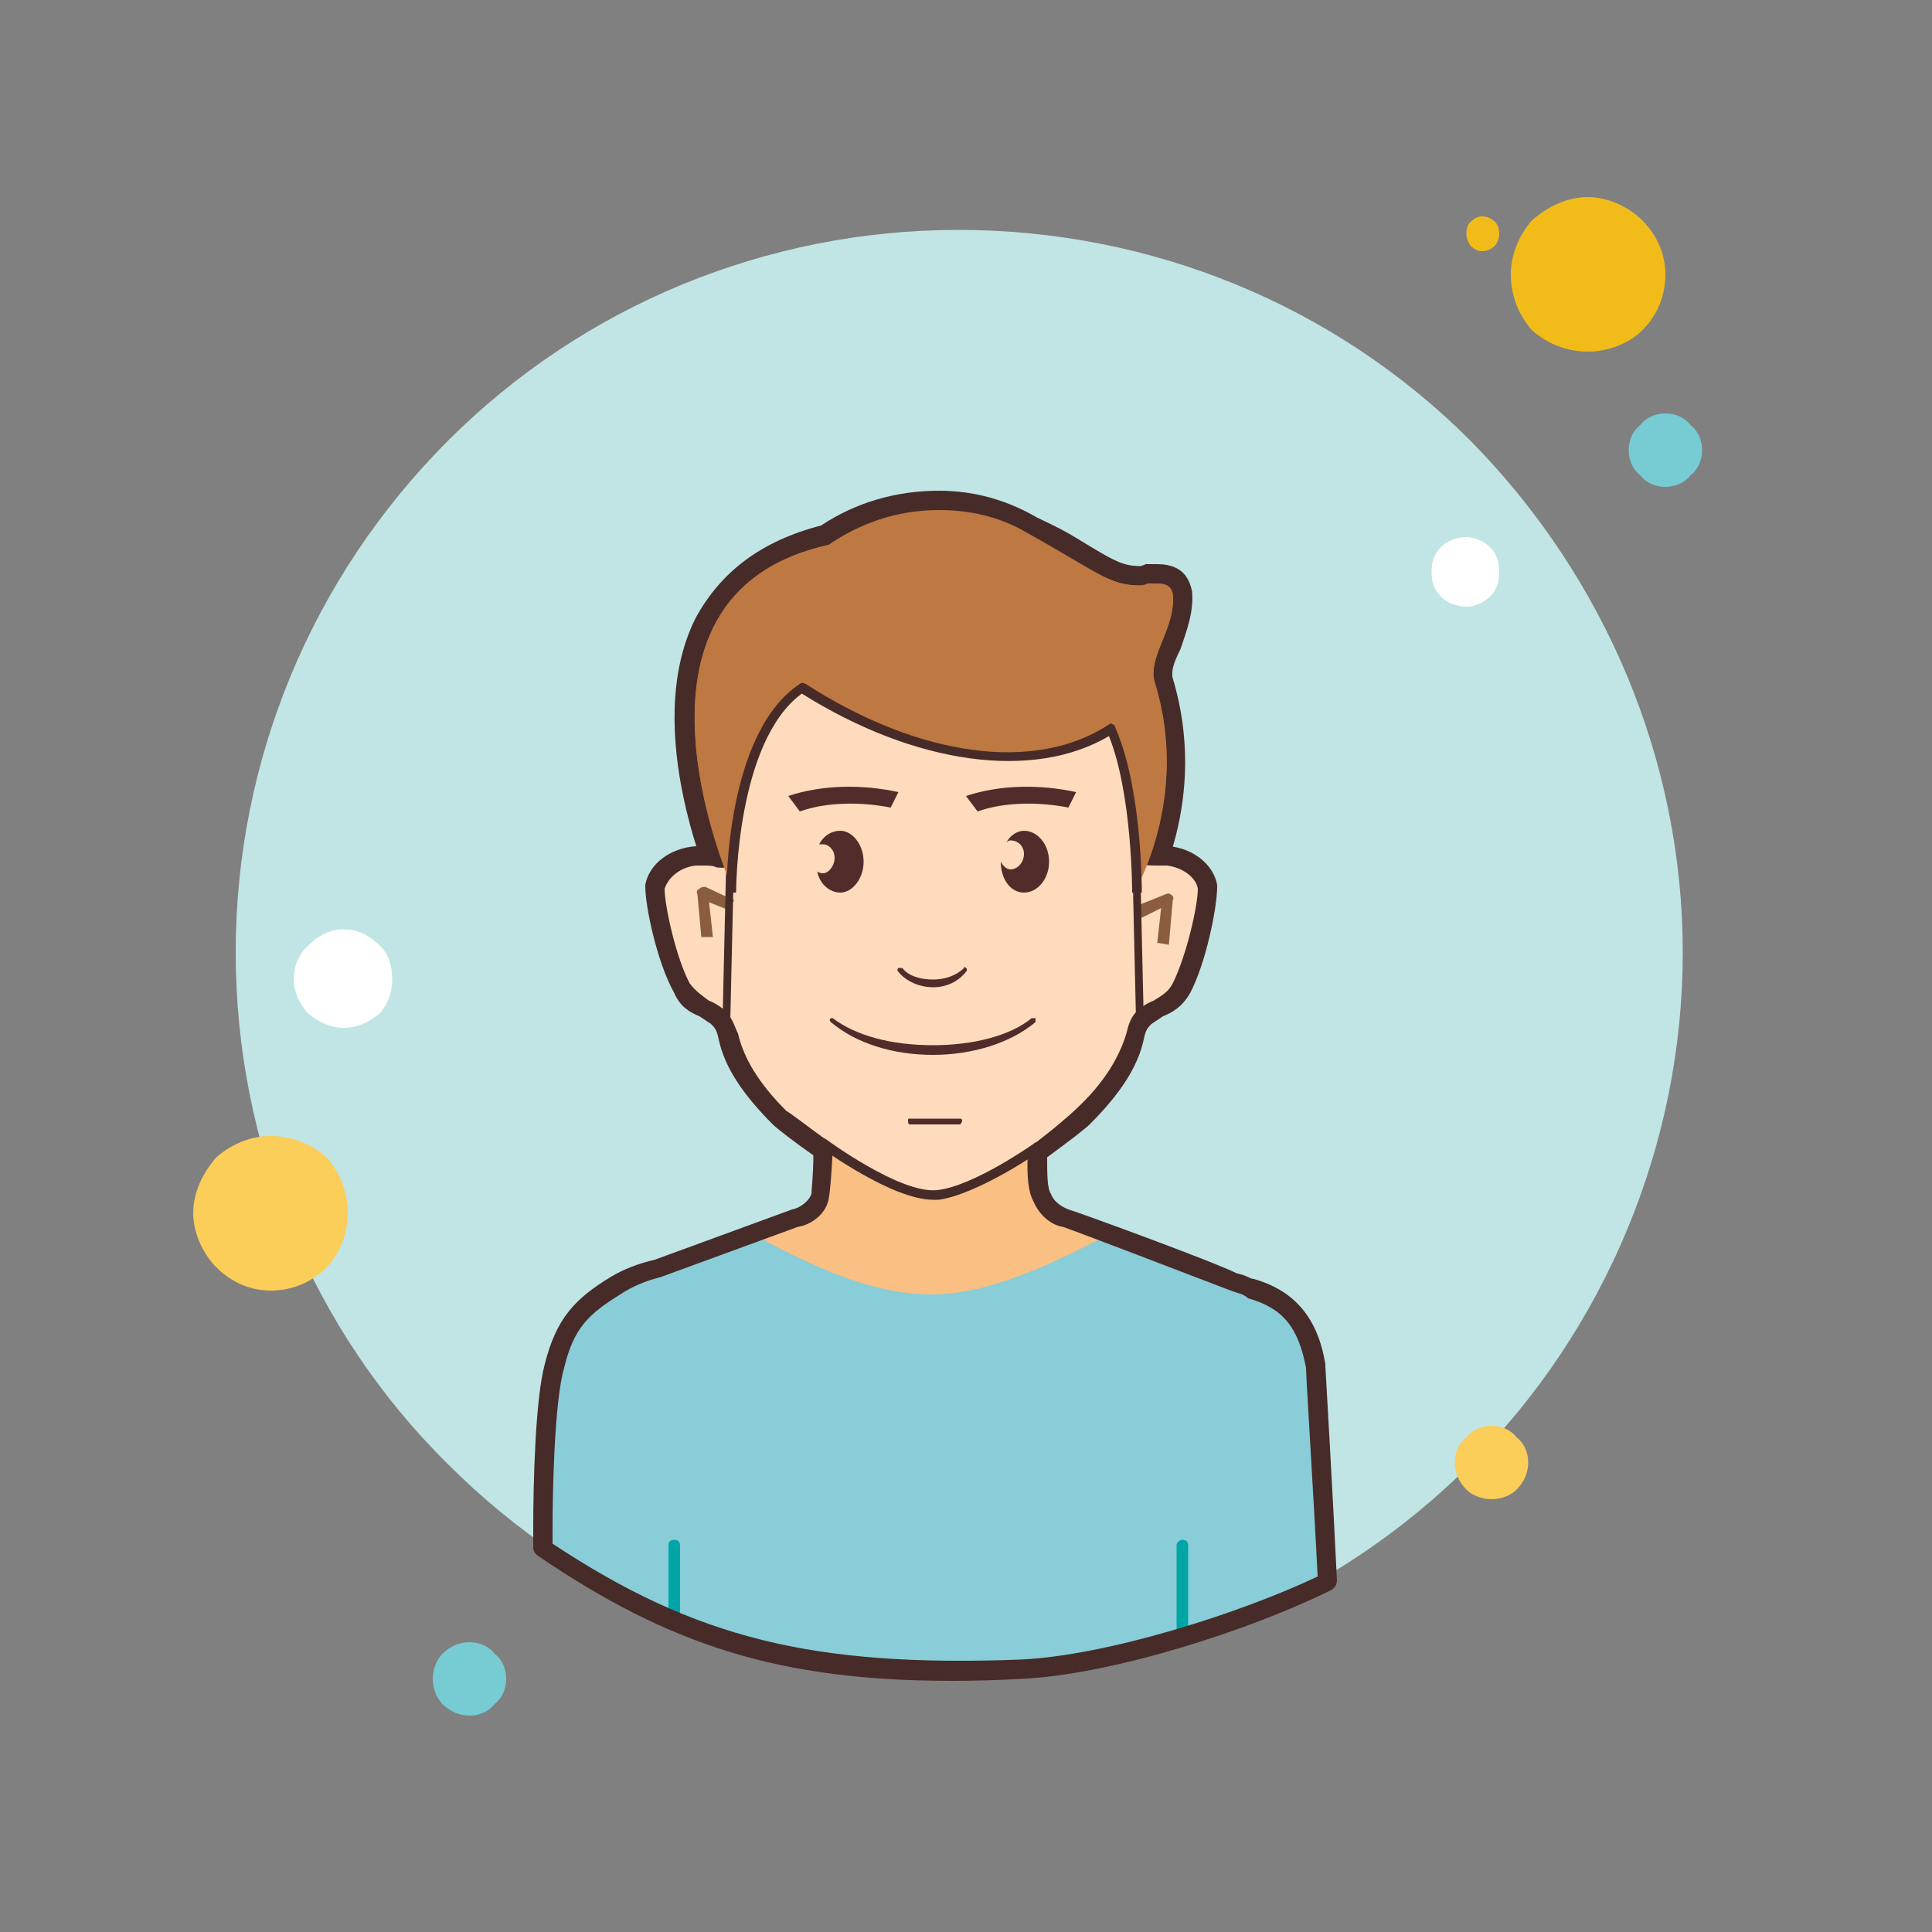 <svg version="1.2" xmlns="http://www.w3.org/2000/svg" viewBox="0 0 100 100" width="100" height="100">
	<rect x="0" y="0" width="100" height="100" fill="#808080" stroke="none"/>
	<title>add-user-male-svg</title>
	<style>
		.s0 { fill: #ffffff } 
		.s1 { fill: #f1bc19 } 
		.s2 { fill: #c0e5e4 } 
		.s3 { fill: #77cbd2 } 
		.s4 { fill: #fbcd59 } 
		.s5 { fill: #fabf82 } 
		.s6 { fill: #88cdd7 } 
		.s7 { fill: #be7841 } 
		.s8 { fill: #472b29 } 
		.s9 { fill: #00a5a5 } 
		.s10 { fill: #fddbbc } 
		.s11 { fill: #512c2b } 
		.s12 { fill: #895d3d } 
	</style>
	<path id="Layer" class="s0" d="m20.3 55.1q-0.3 0-0.6 0.3-0.3 0.2-0.3 0.6 0 0.4 0.3 0.6 0.3 0.3 0.6 0.3 0.4 0 0.6-0.3 0.3-0.2 0.3-0.6 0-0.4-0.3-0.6-0.2-0.3-0.6-0.3zm59.1-24.7q-0.3 0-0.5 0.2-0.2 0.2-0.2 0.5 0 0.3 0.2 0.5 0.2 0.2 0.5 0.2 0.2 0 0.5-0.2 0.1-0.2 0.2-0.5-0.1-0.3-0.2-0.5-0.3-0.2-0.5-0.2z"/>
	<path id="Layer" class="s1" d="m76.7 11.2q-0.3 0-0.6 0.3-0.2 0.2-0.2 0.6 0 0.3 0.2 0.6 0.3 0.3 0.6 0.3 0.4 0 0.7-0.3 0.2-0.3 0.2-0.6 0-0.4-0.2-0.6-0.3-0.3-0.7-0.3zm-55.9 51.6q-0.4 0-0.6 0.2-0.3 0.3-0.3 0.7 0 0.3 0.3 0.6 0.2 0.2 0.6 0.2 0.4 0 0.6-0.2 0.3-0.3 0.3-0.6 0-0.4-0.3-0.7-0.2-0.2-0.6-0.2z"/>
	<path id="Layer" class="s2" d="m49.6 11.9c-9.9 0-19.4 3.9-26.4 10.9-7.1 7.1-11 16.6-11 26.5 0 9.9 3.9 19.5 11 26.5 7 7 16.5 11 26.4 11 10 0 19.5-4 26.5-11 7-7 11-16.6 11-26.5 0-9.9-4-19.4-11-26.5-7-7-16.5-10.9-26.5-10.9z"/>
	<path id="Layer" class="s1" d="m82.2 10.2c-1.1 0-2.1 0.5-2.9 1.2-0.7 0.8-1.1 1.8-1.1 2.8 0 1.1 0.4 2.1 1.1 2.9 0.8 0.7 1.8 1.1 2.9 1.1 1 0 2.1-0.4 2.8-1.1 0.8-0.8 1.2-1.8 1.2-2.9 0-1-0.4-2-1.2-2.8-0.7-0.7-1.8-1.2-2.8-1.2z"/>
	<path id="Layer" class="s3" d="m86.2 21.4c-0.5 0-1 0.2-1.3 0.6-0.4 0.3-0.6 0.8-0.6 1.3 0 0.5 0.2 1 0.6 1.3 0.3 0.4 0.8 0.6 1.3 0.6 0.5 0 1-0.2 1.3-0.6 0.4-0.3 0.6-0.8 0.6-1.3 0-0.5-0.2-1-0.6-1.3-0.3-0.4-0.8-0.6-1.3-0.6z"/>
	<path id="Layer" class="s4" d="m77.2 73.8c-0.5 0-1 0.2-1.3 0.6-0.4 0.3-0.6 0.8-0.6 1.3 0 0.5 0.2 1 0.6 1.4 0.3 0.3 0.8 0.5 1.3 0.5 0.5 0 1-0.2 1.3-0.5 0.4-0.4 0.6-0.9 0.6-1.4 0-0.5-0.2-1-0.6-1.3-0.3-0.4-0.8-0.6-1.3-0.6zm-63.2-15c-1 0-2 0.4-2.8 1.1-0.7 0.8-1.2 1.8-1.2 2.9 0 1 0.5 2.1 1.2 2.8 0.8 0.8 1.8 1.2 2.8 1.2 1.1 0 2.1-0.4 2.9-1.2 0.7-0.7 1.1-1.8 1.1-2.8 0-1.1-0.4-2.1-1.1-2.9-0.8-0.7-1.8-1.1-2.9-1.1z"/>
	<path id="Layer" class="s3" d="m24.3 85c-0.5 0-1 0.2-1.4 0.6-0.3 0.3-0.5 0.8-0.5 1.3 0 0.5 0.2 1 0.5 1.3 0.4 0.4 0.9 0.6 1.4 0.6 0.5 0 1-0.2 1.3-0.6 0.4-0.3 0.6-0.8 0.6-1.3 0-0.5-0.2-1-0.6-1.3-0.3-0.4-0.8-0.6-1.3-0.6z"/>
	<path id="Layer" class="s0" d="m75.9 27.8c-0.5 0-1 0.2-1.3 0.5-0.4 0.4-0.5 0.8-0.5 1.3 0 0.5 0.1 0.9 0.5 1.3 0.3 0.3 0.8 0.5 1.3 0.5 0.4 0 0.9-0.2 1.2-0.5 0.4-0.4 0.5-0.8 0.5-1.3 0-0.5-0.1-0.9-0.5-1.3-0.3-0.3-0.8-0.5-1.2-0.5zm-58.1 20.3c-0.7 0-1.3 0.3-1.8 0.8-0.5 0.4-0.8 1.1-0.8 1.8 0 0.6 0.3 1.3 0.8 1.8 0.5 0.4 1.1 0.7 1.8 0.7 0.7 0 1.3-0.3 1.8-0.7 0.5-0.5 0.7-1.2 0.7-1.8 0-0.7-0.2-1.4-0.7-1.8-0.5-0.5-1.1-0.8-1.8-0.8z"/>
	<path id="Layer" class="s5" d="m68.1 70.5c-0.4-2.1-1.3-3.4-3.3-4q-0.2 0-0.4-0.1-0.2-0.1-0.6-0.3c-1.2-0.5-8.6-3.2-8.6-3.2-0.6-0.2-1-0.6-1.3-1.1-0.3-0.8-0.2-2.9-0.2-2.9 0 0-3.1 1-5 1.4-1.9 0.2-6-2.3-6-2.3 0 0-0.1 3.1-0.2 3.7-0.1 0.6-0.7 1-1.3 1.2l-7.2 2.6c-0.7 0.2-1.5 0.5-2.2 0.9-1.8 1.1-2.7 2.7-3.1 4.1 0 0-0.5 3.3-0.5 3.5q0 0.7-0.1 1.5c7.8 5.2 14 6.7 24.7 6.2 4.8-0.2 12.1-2.6 15.9-4.5-0.2-4.2-0.6-6.7-0.6-6.7z"/>
	<path id="Layer" class="s6" d="m64.8 66.5q-0.2 0-0.4-0.1-0.2-0.1-0.6-0.2c-0.7-0.3-3.9-1.5-6.1-2.4h-0.1c-2.6 1.3-6.1 3.2-9.4 3.2-3.3 0-6.6-1.7-9.4-3.2l-0.3 0.1-4.5 1.6c-0.7 0.2-1.5 0.5-2.2 0.9-1.8 1.1-2.7 2.8-3.1 4.2 0 0-0.5 3.3-0.5 3.4 0 0.5-0.1 5.4-0.1 6 7.7 5.2 14 6.7 24.7 6.2 4.8-0.2 12.1-2.6 15.9-4.5-0.2-4.2-0.6-11.1-0.6-11.1-0.4-2.2-1.3-3.4-3.3-4.1z"/>
	<path id="Layer" class="s7" d="m37.5 46.4c-0.1-0.4-3.8-8.6-1-14.2 1.2-2.3 3.3-3.8 6.2-4.5 1.8-1.2 3.8-1.8 5.9-1.8q2.5 0 4.9 1.3 1.2 0.7 2 1.2c1.8 1 2.4 1.4 3.5 1.4q0.2 0 0.4-0.1h0.1q0.2 0 0.4 0c1 0 1.2 0.5 1.3 0.9 0.1 1.1-0.3 2-0.6 2.8-0.3 0.7-0.5 1.3-0.4 1.9 1.9 6-1 10.9-1.1 11.1l-0.9 1.6v-1.9c0 0 0-4.7-1.1-7.7-1.4 0.8-3.2 1.2-5 1.2-3.3 0-6.9-1.1-10.4-3.4-3.2 2.5-3.2 9.9-3.2 9.9v2.4z"/>
	<path id="Layer" fill-rule="evenodd" class="s8" d="m48.6 26.4c1.5 0 3.1 0.3 4.6 1.2 3.6 2 4.2 2.7 5.8 2.7q0.2 0 0.4-0.1 0.3 0 0.5 0c0.4 0 0.7 0.1 0.8 0.5 0.2 1.8-1.4 3.3-0.9 4.7 1.8 5.9-1.1 10.7-1.1 10.7 0 0 0-5.3-1.4-8.4-1.4 0.9-3.2 1.4-5.2 1.4-3.1 0-6.7-1.1-10.5-3.5-3.7 2.5-3.6 10.5-3.6 10.5 0 0-7-15.3 4.9-17.9 1.6-1.1 3.5-1.8 5.7-1.8zm0-1c-2.2 0-4.3 0.6-6.1 1.8-3.1 0.8-5.2 2.4-6.5 4.8-2.9 5.8 0.9 14.2 1.1 14.6l1.9 4.2v-4.7c0-1.9 0.5-7.2 2.7-9.3 3.5 2.2 7.1 3.3 10.4 3.3 1.7 0 3.3-0.3 4.7-1 0.9 2.9 0.9 7 0.9 7v3.7l1.8-3.1c0.2-0.3 3.1-5.3 1.2-11.6-0.1-0.4 0.1-0.9 0.4-1.5 0.3-0.9 0.7-1.9 0.6-3-0.1-0.4-0.3-1.4-1.8-1.4q-0.2 0-0.4 0h-0.2q-0.2 0.1-0.3 0.1c-0.9 0-1.4-0.3-3.2-1.4q-0.8-0.5-2.1-1.1-2.4-1.4-5.1-1.4z"/>
	<path id="Layer" class="s9" d="m34.9 84.2c-0.2 0-0.3-0.1-0.3-0.3v-3.9c0-0.2 0.1-0.3 0.3-0.3 0.2 0 0.3 0.1 0.3 0.3v3.9c0 0.2-0.1 0.3-0.3 0.3zm26.3 0.7c-0.1 0-0.3-0.1-0.3-0.3v-4.6c0-0.2 0.2-0.3 0.3-0.3 0.2 0 0.3 0.1 0.3 0.3v4.6c0 0.2-0.1 0.3-0.3 0.3z"/>
	<path id="Layer" class="s10" d="m60.4 44q-0.2 0-0.3 0c-1-0.1-0.9 0.3-0.9-0.3 0.1-1-0.4-5.3-0.4-5.5 0-4.5-4.7-8.1-10.5-8.3v-0.1q0 0.1-0.1 0.1 0 0-0.1-0.1v0.1c-5.8 0.2-10.5 3.8-10.5 8.3 0 0.2-0.1 4.5 0 5.5 0 0.6-0.3 0.2-1.2 0.3q-0.2 0-0.4 0c-1.1 0.1-1.9 0.7-2.1 1.6 0.1 0.1 0.6 3.7 1.4 5.1 0.4 0.9 1.1 1 1.8 1.5 0.4 0.3 0.5 0.6 0.6 1 0.4 1.6 1.5 3 2.7 4.1 0.5 0.6 4.5 4.8 7.8 4.5 3.4-0.1 7.3-3.9 7.9-4.5 1.2-1.1 2.2-2.5 2.6-4.1 0.1-0.4 0.2-0.7 0.6-1 0.7-0.5 1.4-0.6 1.8-1.5 0.8-1.4 1.3-5 1.4-5.1-0.2-0.9-1-1.5-2.1-1.6z"/>
	<path id="Layer" class="s11" d="m48.3 51.1c0.7 0 1.3-0.3 1.7-0.8q0.1-0.1 0-0.2-0.1-0.1-0.1 0c-0.4 0.4-1 0.6-1.6 0.6-0.7 0-1.3-0.2-1.6-0.6q-0.1 0-0.1 0-0.1 0-0.1 0-0.1 0.1 0 0.2c0.4 0.5 1.1 0.8 1.8 0.8zm-2.2-9.3l0.4-0.8c-1.8-0.4-3.9-0.4-5.7 0.2l0.6 0.8c1.4-0.5 3.2-0.5 4.7-0.2zm9.2 0l0.4-0.8c-1.8-0.4-3.9-0.4-5.7 0.2l0.6 0.8c1.4-0.5 3.2-0.5 4.7-0.2zm-11.8 1.2c-0.5 0-0.9 0.3-1.1 0.7q0.1 0 0.2 0c0.3 0 0.6 0.3 0.6 0.7 0 0.4-0.3 0.8-0.6 0.8q-0.2 0-0.3-0.1c0.1 0.6 0.6 1.1 1.2 1.1 0.6 0 1.2-0.7 1.2-1.6 0-0.9-0.6-1.6-1.2-1.6zm9.5 0c-0.3 0-0.7 0.2-0.9 0.6q0.1-0.1 0.2-0.1c0.4 0 0.7 0.3 0.7 0.7 0 0.4-0.3 0.8-0.7 0.8-0.2 0-0.4-0.2-0.5-0.4 0 0.9 0.5 1.6 1.2 1.6 0.7 0 1.3-0.7 1.3-1.6 0-0.9-0.6-1.6-1.3-1.6zm0.6 9.9q0-0.1 0-0.2-0.1 0-0.2 0c-1.1 0.9-3 1.4-5.1 1.4-2.2 0-4-0.5-5.2-1.4q0 0 0 0-0.1 0-0.1 0-0.1 0.1 0 0.2c1.3 1.1 3.2 1.7 5.3 1.7 2 0 4-0.6 5.3-1.7zm-3.9 5.3c0 0 0.1-0.1 0.1-0.2 0-0.1-0.1-0.1-0.1-0.1h-2.6c-0.1 0-0.1 0-0.1 0.1 0 0.1 0 0.2 0.1 0.2z"/>
	<path id="Layer" fill-rule="evenodd" class="s8" d="m49.3 87c-8.9 0-14.6-1.8-21.5-6.5-0.1-0.1-0.2-0.2-0.2-0.4 0-0.1 0-0.5 0-1 0-2.2 0.1-6.7 0.6-8.5 0.6-2.4 1.6-3.4 3.4-4.5q1-0.6 2.3-0.9l7.1-2.6c0.5-0.1 0.9-0.5 1-0.8 0-0.2 0.1-1 0.1-2-1-0.7-1.9-1.4-2.1-1.6-1.6-1.6-2.5-3-2.8-4.4-0.1-0.5-0.2-0.6-0.4-0.8q-0.3-0.2-0.6-0.4c-0.5-0.2-1-0.5-1.3-1.2-0.9-1.6-1.5-4.5-1.5-5.5q0 0 0-0.1c0.2-1.1 1.3-1.9 2.6-2q0.2 0 0.4 0 0.4 0 0.6 0.1c0-1.2 0.1-3.8 0.1-5q0-0.4 0-0.5c0-4.7 4.8-8.6 10.9-8.9q0 0 0.1 0c0 0 0.1 0 0.1 0h0.1q0.1 0 0.2 0c6 0.3 10.8 4.2 10.8 8.9 0 0.1 0 0.4 0.1 0.8 0.2 1.8 0.4 3.8 0.3 4.5v0.1q0.1 0 0.2 0h0.2q0.2 0 0.4 0c1.2 0.1 2.3 0.9 2.5 2q0 0.1 0 0.1c0 1.1-0.6 4-1.4 5.5-0.4 0.7-0.9 1-1.4 1.2q-0.3 0.2-0.6 0.4c-0.2 0.2-0.3 0.3-0.4 0.8-0.3 1.4-1.2 2.8-2.8 4.4-0.2 0.2-1.1 0.9-2.2 1.7 0 0.9 0 1.6 0.2 1.9 0.1 0.3 0.4 0.6 0.9 0.8 0.4 0.1 7.5 2.7 8.7 3.3q0.4 0.1 0.6 0.2 0.2 0.1 0.3 0.1c2.1 0.6 3.3 2 3.7 4.4q0 0 0 0.1c0 0 0.4 6.9 0.6 11.1 0 0.2-0.1 0.4-0.3 0.5-4 2-11.3 4.4-16.1 4.6q-1.8 0.1-3.5 0.1zm-20.7-7.1c7.4 4.9 13.5 6.4 24.2 6 4.5-0.2 11.4-2.4 15.4-4.3-0.2-4.1-0.6-10.3-0.6-10.8-0.4-2.1-1.2-3.1-3-3.6q-0.1-0.1-0.3-0.2-0.3-0.1-0.6-0.2c-1.3-0.5-8.6-3.3-8.7-3.3-0.6-0.1-1.2-0.6-1.5-1.3q-0.4-0.7-0.3-2.5 0-0.3 0.2-0.4c1.2-0.9 2.1-1.7 2.3-1.9 1.4-1.3 2.2-2.6 2.6-3.9 0.1-0.4 0.2-0.9 0.7-1.3q0.4-0.3 0.7-0.4c0.5-0.3 0.8-0.5 1-0.9 0.7-1.4 1.3-4 1.3-4.9-0.1-0.6-0.8-1.1-1.6-1.2q-0.2 0-0.3 0h-0.2c-0.5 0-0.8 0-1-0.3-0.2-0.2-0.2-0.4-0.2-0.7v-0.1c0.1-0.8-0.2-3.2-0.3-4.4-0.1-0.5-0.1-0.8-0.1-0.9 0-4.2-4.4-7.7-10-7.9q0 0-0.1 0 0 0 0 0-0.1 0-0.1 0c-5.6 0.2-10 3.7-10 7.9q0 0.1 0 0.6c0 1.1-0.1 4.2 0 5 0 0.2 0 0.5-0.3 0.7-0.2 0.3-0.5 0.2-0.7 0.2-0.2-0.1-0.4-0.1-0.7-0.1q-0.2 0-0.4 0c-0.8 0.1-1.4 0.6-1.6 1.2 0 0.9 0.6 3.6 1.3 4.9 0.3 0.4 0.6 0.6 1 0.9q0.3 0.1 0.7 0.4c0.5 0.4 0.6 0.9 0.8 1.3 0.3 1.3 1.1 2.6 2.5 4 0.2 0.1 1.1 0.8 2.2 1.6q0.2 0.2 0.2 0.5-0.1 1.9-0.2 2.4c-0.1 0.8-0.9 1.4-1.6 1.5l-7.1 2.6q-1.2 0.3-2.1 0.9c-1.6 1-2.4 1.7-2.9 3.8-0.5 1.7-0.6 6.3-0.6 8.3q0 0.5 0 0.8z"/>
	<path id="Layer" class="s12" d="m60.5 48.9l-0.6-0.1 0.2-1.8-1 0.5-0.3-0.6 1.5-0.6q0.2-0.1 0.3 0 0.2 0.1 0.1 0.3zm-24.2-0.4l-0.2-2.2q-0.1-0.2 0.1-0.3 0.1-0.1 0.3-0.1l1.5 0.7-0.3 0.5-1-0.4 0.2 1.8z"/>
	<path id="Layer" class="s8" d="m37.6 53q0 0 0 0c-0.1 0-0.2-0.1-0.2-0.2l0.2-8.7c0-0.1 0.1-0.2 0.2-0.2q0 0 0 0c0.1 0 0.2 0.1 0.2 0.2l-0.2 8.7c0 0.1-0.1 0.2-0.2 0.2zm21.4 0c-0.1 0-0.2-0.1-0.2-0.2l-0.2-8.7c0-0.1 0.1-0.2 0.2-0.2q0 0 0 0c0.1 0 0.2 0.1 0.2 0.2l0.2 8.7c0 0.1-0.1 0.2-0.2 0.2q0 0 0 0zm-10.7 9.1c-2.1 0-5.7-2.6-5.8-2.7-0.1-0.1-0.2-0.3-0.1-0.4 0.1-0.1 0.3-0.1 0.4 0 0 0 3.8 2.8 5.7 2.6 1.9-0.2 5-2.4 5-2.4 0.1-0.1 0.3-0.1 0.4 0 0.1 0.2 0 0.3-0.1 0.4-0.1 0.1-3.2 2.2-5.2 2.5q-0.1 0-0.3 0z"/>
	<path id="Layer" class="s7" d="m60.7 30.8c-0.1-0.6-0.7-0.5-1.3-0.5-1.9 0.1-2.3-0.5-6.2-2.6-3.8-2.1-7.7-1.3-10.3 0.5-11.9 2.7-4.9 18-4.9 18 0 0-0.1-8.1 3.6-10.5 6.2 4 12.1 4.4 15.7 2.1 1.4 3 1.4 8.4 1.4 8.4 0 0 2.9-4.8 1.1-10.7-0.5-1.5 1.1-2.9 0.9-4.8z"/>
	<path id="Layer" class="s8" d="m59.1 46.2h-0.5c0-0.1 0-5.1-1.2-8.1-3.9 2.3-10 1.5-15.9-2.2-3.4 2.5-3.4 10.2-3.4 10.3h-0.5c0-0.4 0-8.3 3.8-10.8q0.1-0.1 0.3 0c5.9 3.8 11.9 4.6 15.7 2.1q0.1-0.1 0.2 0 0.1 0 0.1 0.1c1.4 3.1 1.4 8.3 1.4 8.6z"/>
	<g id="Layer">
	</g>
</svg>